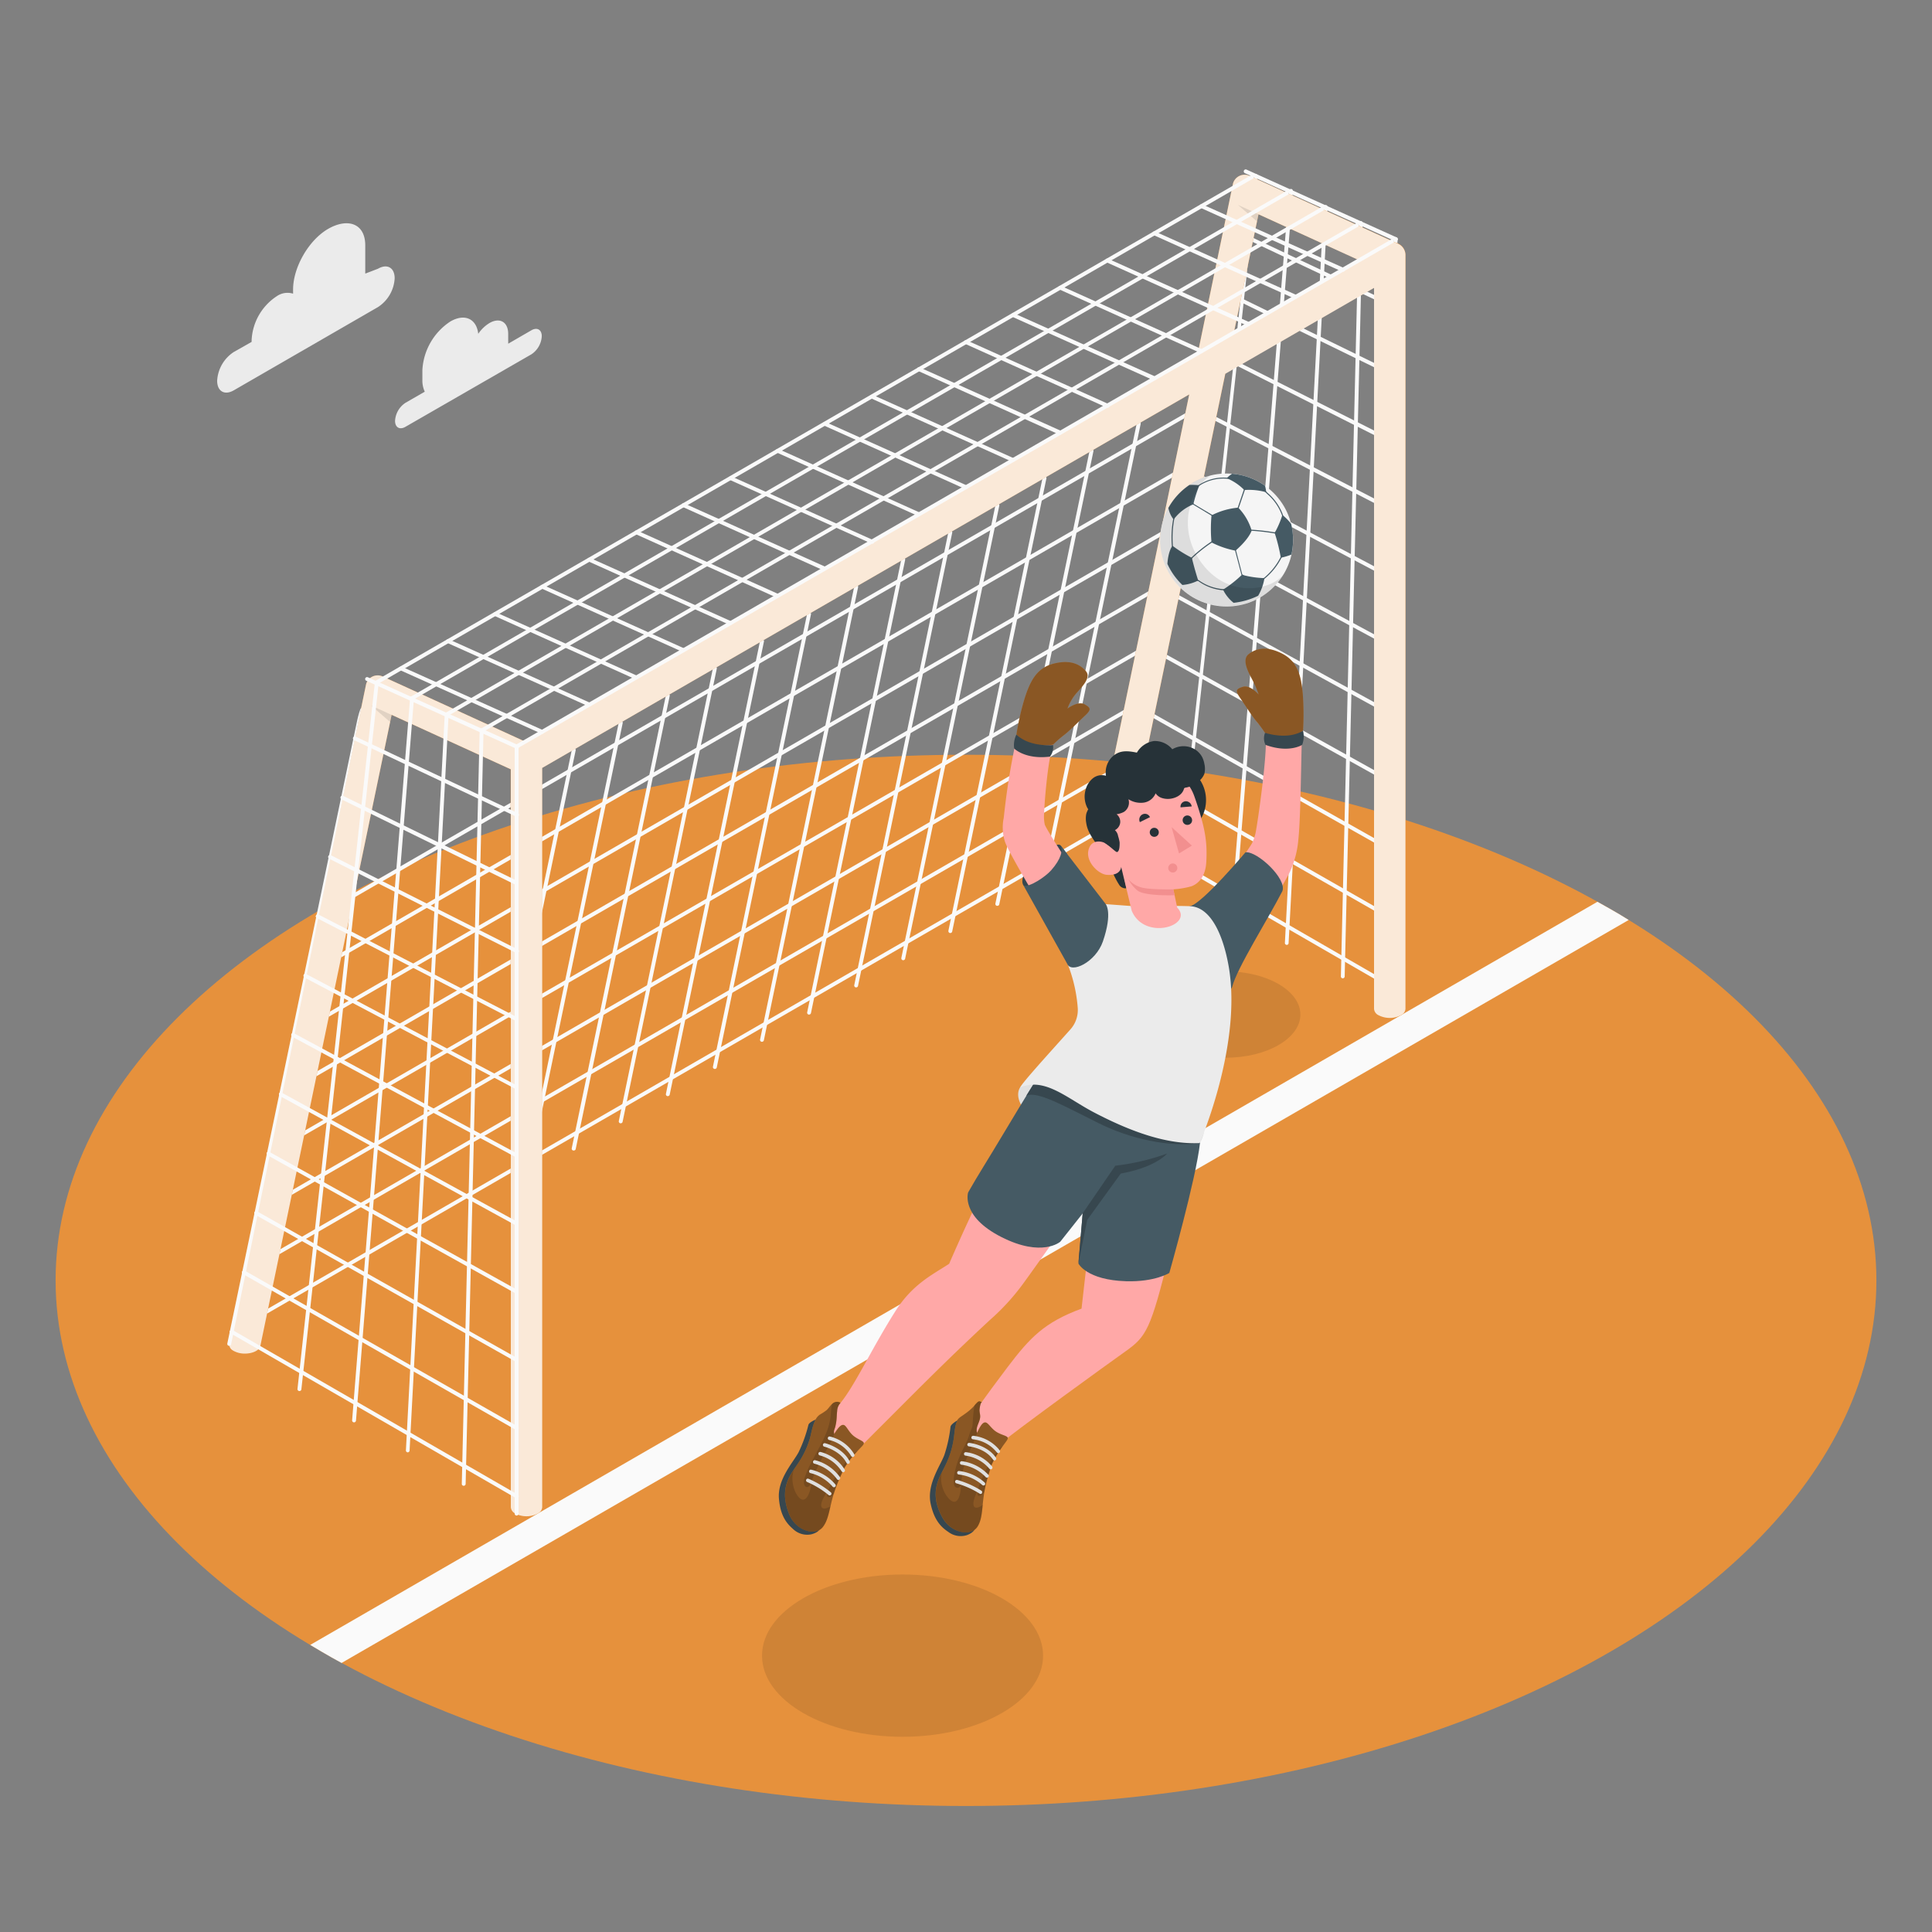 <svg xmlns="http://www.w3.org/2000/svg" viewBox="0 0 500 500"><rect x="0" y="0" width="500" height="500" fill="#808080" stroke="none"/><g id="freepik--Floor--inject-102"><g id="freepik--Field--inject-102"><ellipse id="freepik--floor--inject-102" cx="250" cy="331.36" rx="235.61" ry="136.03" style="fill:#E6913C"></ellipse><path d="M83.4,427.55c1.66,1,3.35,1.9,5,2.82L421.5,238.09c-1.61-1-3.23-2-4.9-2.92-1.05-.6-2.12-1.2-3.19-1.79L80.29,425.7C81.32,426.32,82.35,426.94,83.4,427.55Z" style="fill:#fafafa"></path></g></g><g id="freepik--Shadows--inject-102"><ellipse id="freepik--Shadow--inject-102" cx="317.18" cy="262.56" rx="19.36" ry="11.18" style="opacity:0.1"></ellipse><ellipse id="freepik--shadow--inject-102" cx="233.58" cy="428.48" rx="36.37" ry="21" style="opacity:0.1"></ellipse></g><g id="freepik--Clouds--inject-102"><g id="freepik--clouds--inject-102"><path d="M137.52,85.48l-6,3.47a7.31,7.31,0,0,0,0-.8V86.41c0-3.09-2.18-4.35-4.86-2.8a9.52,9.52,0,0,0-2.89,2.78c-.44-3.89-3.49-5.34-7.2-3.2a16.06,16.06,0,0,0-7.26,12.58v2.6a6.85,6.85,0,0,0,.62,3l-5,2.88a6,6,0,0,0-2.69,4.66c0,1.72,1.21,2.41,2.69,1.55L137.52,91.7A6,6,0,0,0,140.21,87C140.21,85.32,139,84.62,137.52,85.48Z" style="fill:#ebebeb"></path><path d="M97.84,69.54l-3.31,1.27V63.52c0-5.78-4.61-7.17-9.62-4.28h0c-5,2.89-9.06,9.92-9.06,15.7V76a4.89,4.89,0,0,0-4.21.65h0A14.42,14.42,0,0,0,65.12,88v.48L60.5,91.1a9.5,9.5,0,0,0-4.3,7.44c0,2.74,1.93,3.85,4.3,2.48L97.84,79.46a9.48,9.48,0,0,0,4.3-7.44C102.14,69.28,100.22,68.17,97.84,69.54Z" style="fill:#ebebeb"></path></g></g><g id="freepik--Net--inject-102"><g id="freepik--Goal--inject-102"><path d="M60,345.16a.51.51,0,0,1-.44-.25.5.5,0,0,1,.19-.68L287.19,212.89a.5.5,0,0,1,.68.19.49.49,0,0,1-.18.68L60.22,345.09A.47.47,0,0,1,60,345.16Z" style="fill:#fafafa"></path><path d="M63.15,329.8a.5.5,0,0,1-.25-.93L290.37,197.54a.51.51,0,0,1,.69.18.5.5,0,0,1-.19.68L63.4,329.73A.47.47,0,0,1,63.15,329.8Z" style="fill:#fafafa"></path><path d="M66.33,314.44a.5.5,0,0,1-.25-.93L293.56,182.18a.5.5,0,1,1,.5.86L66.58,314.38A.54.54,0,0,1,66.33,314.44Z" style="fill:#fafafa"></path><path d="M69.51,299.08a.5.5,0,0,1-.25-.93L296.74,166.82a.5.5,0,1,1,.5.86L69.76,299A.54.54,0,0,1,69.51,299.08Z" style="fill:#fafafa"></path><path d="M72.7,283.72a.49.49,0,0,1-.44-.25.5.5,0,0,1,.19-.68L299.92,151.46a.5.5,0,1,1,.5.86L73,283.66A.57.57,0,0,1,72.7,283.72Z" style="fill:#fafafa"></path><path d="M75.88,268.37a.5.5,0,0,1-.43-.25.51.51,0,0,1,.18-.69L303.1,136.1a.5.5,0,1,1,.5.87L76.13,268.3A.59.59,0,0,1,75.88,268.37Z" style="fill:#fafafa"></path><path d="M79.06,253a.5.5,0,0,1-.43-.25.51.51,0,0,1,.18-.69L306.29,120.74a.49.49,0,0,1,.68.18.51.51,0,0,1-.18.69L79.31,252.94A.45.45,0,0,1,79.06,253Z" style="fill:#fafafa"></path><path d="M82.24,237.65a.5.5,0,0,1-.43-.25.51.51,0,0,1,.18-.69L309.47,105.38a.5.5,0,0,1,.5.87L82.49,237.58A.45.45,0,0,1,82.24,237.65Z" style="fill:#fafafa"></path><path d="M270.32,227.39h-.11a.49.49,0,0,1-.38-.59L294.2,109.53a.5.5,0,0,1,1,.2L270.81,227A.5.5,0,0,1,270.32,227.39Z" style="fill:#fafafa"></path><path d="M258.13,234.43H258a.5.5,0,0,1-.39-.59L282,116.57a.51.51,0,0,1,.59-.39.5.5,0,0,1,.39.59L258.62,234A.5.5,0,0,1,258.13,234.43Z" style="fill:#fafafa"></path><path d="M245.94,241.47h-.1a.52.52,0,0,1-.39-.6L269.83,123.6a.5.5,0,0,1,.59-.39.52.52,0,0,1,.39.6L246.43,241.07A.5.5,0,0,1,245.94,241.47Z" style="fill:#fafafa"></path><path d="M233.76,248.5h-.1a.5.5,0,0,1-.39-.59l24.37-117.26a.51.51,0,0,1,.59-.39.5.5,0,0,1,.39.59L234.25,248.1A.5.5,0,0,1,233.76,248.5Z" style="fill:#fafafa"></path><path d="M221.57,255.54h-.1a.51.51,0,0,1-.39-.59l24.37-117.27a.5.5,0,0,1,.6-.38.49.49,0,0,1,.38.59L222.06,255.14A.51.51,0,0,1,221.57,255.54Z" style="fill:#fafafa"></path><path d="M209.39,262.57h-.11a.49.49,0,0,1-.38-.59l24.37-117.26a.5.5,0,0,1,.59-.39.51.51,0,0,1,.39.59L209.88,262.17A.5.5,0,0,1,209.39,262.57Z" style="fill:#fafafa"></path><path d="M197.2,269.61h-.1a.5.5,0,0,1-.39-.59l24.37-117.26a.5.5,0,1,1,1,.2L197.69,269.21A.5.5,0,0,1,197.2,269.61Z" style="fill:#fafafa"></path><path d="M185,276.64h-.1a.5.5,0,0,1-.39-.59L208.9,158.78a.5.5,0,0,1,.59-.39.51.51,0,0,1,.39.59L185.5,276.24A.49.49,0,0,1,185,276.64Z" style="fill:#fafafa"></path><path d="M172.83,283.68h-.1a.5.5,0,0,1-.39-.59l24.37-117.26a.5.5,0,0,1,1,.2L173.32,283.28A.5.5,0,0,1,172.83,283.68Z" style="fill:#fafafa"></path><path d="M160.64,290.71h-.1a.5.5,0,0,1-.39-.59l24.37-117.26a.52.52,0,0,1,.6-.39.49.49,0,0,1,.38.59L161.13,290.32A.49.49,0,0,1,160.64,290.71Z" style="fill:#fafafa"></path><path d="M148.46,297.75h-.11a.49.49,0,0,1-.38-.59l24.37-117.26a.49.49,0,0,1,.59-.39.51.51,0,0,1,.39.59L149,297.35A.5.5,0,0,1,148.46,297.75Z" style="fill:#fafafa"></path><path d="M136.27,304.79l-.1,0a.49.49,0,0,1-.39-.59l24.37-117.26a.5.5,0,1,1,1,.21L136.76,304.39A.51.51,0,0,1,136.27,304.79Z" style="fill:#fafafa"></path><path d="M136.27,253.19h-.1a.5.5,0,0,1-.39-.59L148,194a.5.5,0,0,1,.59-.39.51.51,0,0,1,.39.59l-12.19,58.63A.5.5,0,0,1,136.27,253.19Z" style="fill:#fafafa"></path><path d="M305,228.63h0a.5.5,0,0,1-.44-.55l20-182.63A.51.51,0,0,1,325,45a.5.5,0,0,1,.44.55l-20,182.63A.5.5,0,0,1,305,228.63Z" style="fill:#fafafa"></path><path d="M319.06,236.77h0a.5.5,0,0,1-.46-.54l15-186.87a.5.5,0,0,1,.54-.46.5.5,0,0,1,.46.54l-15,186.87A.49.49,0,0,1,319.06,236.77Z" style="fill:#fafafa"></path><path d="M333,244.54h0a.5.5,0,0,1-.47-.53L342.58,53.53a.5.5,0,0,1,.52-.48.51.51,0,0,1,.48.53L333.49,244.07A.49.49,0,0,1,333,244.54Z" style="fill:#fafafa"></path><path d="M347.5,253.19h0a.49.49,0,0,1-.48-.51l4.63-195a.5.5,0,0,1,.51-.49.52.52,0,0,1,.49.51L348,252.7A.5.5,0,0,1,347.5,253.19Z" style="fill:#fafafa"></path><path d="M361.17,260.89a.5.5,0,0,1-.5-.5V61.87a.5.5,0,0,1,.5-.5.5.5,0,0,1,.5.5V260.39A.5.5,0,0,1,361.17,260.89Z" style="fill:#fafafa"></path><path d="M361.17,256.4a.47.47,0,0,1-.25-.07l-73.73-42.57a.49.49,0,0,1-.18-.68.51.51,0,0,1,.68-.19l73.73,42.57a.5.5,0,0,1-.25.94Z" style="fill:#fafafa"></path><path d="M361.17,238.76a.42.42,0,0,1-.24-.07L290.38,198.4a.49.49,0,0,1-.19-.68.51.51,0,0,1,.68-.19l70.55,40.29a.51.51,0,0,1,.19.69A.5.5,0,0,1,361.17,238.76Z" style="fill:#fafafa"></path><path d="M361.17,221.12a.44.44,0,0,1-.24-.07l-67.37-38a.5.5,0,1,1,.49-.87l67.37,38a.5.5,0,0,1,.19.68A.49.49,0,0,1,361.17,221.12Z" style="fill:#fafafa"></path><path d="M361.17,203.48a.53.53,0,0,1-.24-.06l-64.18-35.73a.5.5,0,1,1,.48-.88l64.19,35.73a.5.5,0,0,1,.19.68A.49.49,0,0,1,361.17,203.48Z" style="fill:#fafafa"></path><path d="M361.17,185.84a.53.53,0,0,1-.24-.06l-61-33.45a.5.5,0,1,1,.48-.88l61,33.45a.5.5,0,0,1-.24.94Z" style="fill:#fafafa"></path><path d="M361.17,168.2a.46.46,0,0,1-.23-.06L303.12,137a.49.49,0,0,1-.21-.67.5.5,0,0,1,.68-.21l57.82,31.17a.5.5,0,0,1,.2.68A.49.49,0,0,1,361.17,168.2Z" style="fill:#fafafa"></path><path d="M361.17,150.56a.46.46,0,0,1-.23-.06L306.3,121.62a.52.52,0,0,1-.21-.68.51.51,0,0,1,.68-.21l54.64,28.89a.5.5,0,0,1-.24.94Z" style="fill:#fafafa"></path><path d="M361.17,132.92a.68.68,0,0,1-.23,0l-51.45-26.61a.5.5,0,0,1-.22-.67.51.51,0,0,1,.68-.22L361.4,132a.49.49,0,0,1,.22.67A.51.51,0,0,1,361.17,132.92Z" style="fill:#fafafa"></path><path d="M361.17,115.28a.44.44,0,0,1-.22,0L312.68,90.9a.49.49,0,0,1-.22-.67.5.5,0,0,1,.67-.22l48.27,24.33a.5.5,0,0,1,.22.67A.5.5,0,0,1,361.17,115.28Z" style="fill:#fafafa"></path><path d="M361.17,97.64a.44.44,0,0,1-.22,0l-45.09-22a.51.51,0,0,1-.23-.67.51.51,0,0,1,.67-.23l45.09,22a.49.49,0,0,1,.23.66A.48.48,0,0,1,361.17,97.64Z" style="fill:#fafafa"></path><path d="M361.17,80A.54.54,0,0,1,361,80L319.05,60.19a.51.51,0,0,1-.24-.67.5.5,0,0,1,.67-.23l41.91,19.76a.5.5,0,0,1-.22,1Z" style="fill:#fafafa"></path><path d="M361.17,62.37a.49.49,0,0,1-.2,0L322.24,44.84a.51.51,0,1,1,.42-.92l38.72,17.49a.5.5,0,0,1-.21,1Z" style="fill:#fafafa"></path><path d="M363.75,66a3.27,3.27,0,0,0-4.91-2.83l-.62.36h0L133,193.57a2,2,0,0,0-.84,1.86V390.06h0a2,2,0,0,0,1.19,1.66,6.31,6.31,0,0,0,5.74,0,2,2,0,0,0,1.19-1.66V198.74L355.62,74.45V261.09a2,2,0,0,0,1.19,1.66,6.33,6.33,0,0,0,5.75,0,2,2,0,0,0,1.19-1.66V66Z" style="fill:#E6913C"></path><path d="M139.49,193.56,99.08,175.09h0A3.11,3.11,0,0,0,94.76,177L59.32,347.79a1.64,1.64,0,0,0,0,.23,1.83,1.83,0,0,0,.93,1.46,2.57,2.57,0,0,0,.37.21,6,6,0,0,0,2.76.62c2.08,0,3.8-.89,4-2,0,0,0,0,0,0L101.35,185l34.08,15.58Z" style="fill:#E6913C"></path><path d="M361.79,63.06,323.43,45.53h0a3.11,3.11,0,0,0-4.32,1.93L283.67,218.22a1.64,1.64,0,0,0,0,.23,1.83,1.83,0,0,0,.93,1.46,2.57,2.57,0,0,0,.37.21,6,6,0,0,0,2.76.62c2.08,0,3.8-.89,4-2,0,0,0,0,0,0L325.7,55.46,359.78,71Z" style="fill:#E6913C"></path><path d="M361.62,63,323.43,45.53h0a3.11,3.11,0,0,0-4.32,1.93l-9.13,44L135.9,191.92,99.08,175.09h0A3.11,3.11,0,0,0,94.76,177L59.32,347.79a1.64,1.64,0,0,0,0,.23,1.83,1.83,0,0,0,.93,1.46,2.57,2.57,0,0,0,.37.21,6,6,0,0,0,2.76.62c2.08,0,3.8-.89,4-2,0,0,0,0,0,0L101.35,185l30.85,14.1V390.06h0a2,2,0,0,0,1.19,1.66,6.31,6.31,0,0,0,5.74,0,2,2,0,0,0,1.19-1.66V198.74l167.45-96.66-24.1,116.14a1.64,1.64,0,0,0,0,.23,1.83,1.83,0,0,0,.93,1.46,2.57,2.57,0,0,0,.37.21,6,6,0,0,0,2.76.62c2.08,0,3.8-.89,4-2,0,0,0,0,0,0l25.37-122,38.5-22.23V261.09a2,2,0,0,0,1.19,1.66,6.33,6.33,0,0,0,5.75,0,2,2,0,0,0,1.19-1.66V66h0A3.24,3.24,0,0,0,361.62,63ZM325.7,55.46l26,11.88L319.34,86Z" style="fill:#fff;opacity:0.8"></path><polygon points="101.35 185.02 96.02 182.58 100.97 186.86 101.35 185.02" style="opacity:0.1"></polygon><polygon points="325.7 55.46 320.36 53.02 325.32 57.3 325.7 55.46" style="opacity:0.1"></polygon><path d="M97.48,177.34h-.06a.5.5,0,0,1-.44-.55l.06-.52.21-.13L323.76,45.36a.52.52,0,0,1,.69.19.51.51,0,0,1-.19.68L98,176.88v0A.5.5,0,0,1,97.48,177.34Z" style="fill:#fafafa"></path><path d="M106.55,181.23a.5.5,0,0,1-.25-.93L332.81,49.52a.49.49,0,0,1,.68.18.51.51,0,0,1-.18.69L106.8,181.16A.45.45,0,0,1,106.55,181.23Z" style="fill:#fafafa"></path><path d="M115.6,185.39a.5.5,0,0,1-.43-.25.51.51,0,0,1,.18-.69L341.86,53.68a.5.5,0,1,1,.5.86L115.85,185.32A.55.55,0,0,1,115.6,185.39Z" style="fill:#fafafa"></path><path d="M124.65,189.54a.5.5,0,0,1-.25-.93L350.91,57.84a.5.5,0,0,1,.5.86L124.9,189.48A.54.54,0,0,1,124.65,189.54Z" style="fill:#fafafa"></path><path d="M133.7,193.7a.5.5,0,0,1-.25-.93L360,62a.49.49,0,0,1,.68.19.5.5,0,0,1-.18.68L134,193.63A.47.47,0,0,1,133.7,193.7Z" style="fill:#fafafa"></path><path d="M347.49,70.26a.51.51,0,0,1-.2,0L310.73,53.8a.5.5,0,0,1,.41-.91L347.7,69.31a.5.5,0,0,1-.21,1Z" style="fill:#fafafa"></path><path d="M335.31,77.3a.52.52,0,0,1-.21,0L298.54,60.84a.5.5,0,1,1,.42-.91l36.55,16.41a.5.5,0,0,1,.25.66A.49.49,0,0,1,335.31,77.3Z" style="fill:#fafafa"></path><path d="M323.12,84.34a.46.46,0,0,1-.2,0L286.36,67.88a.5.5,0,0,1,.41-.92l36.56,16.42a.5.5,0,0,1,.25.66A.51.51,0,0,1,323.12,84.34Z" style="fill:#fafafa"></path><path d="M310.94,91.37a.52.52,0,0,1-.21,0L274.17,74.91a.5.5,0,0,1,.41-.91l36.56,16.42a.5.5,0,0,1,.25.66A.49.49,0,0,1,310.94,91.37Z" style="fill:#fafafa"></path><path d="M298.75,98.41a.54.54,0,0,1-.21,0L262,82a.49.49,0,0,1-.25-.66.49.49,0,0,1,.66-.26L299,97.45a.5.5,0,0,1,.26.66A.51.51,0,0,1,298.75,98.41Z" style="fill:#fafafa"></path><path d="M286.56,105.44a.45.45,0,0,1-.2,0L249.8,89a.5.5,0,1,1,.41-.91l36.56,16.42a.5.5,0,0,1-.21,1Z" style="fill:#fafafa"></path><path d="M274.38,112.48a.52.52,0,0,1-.21,0L237.61,96a.5.5,0,0,1-.25-.66.5.5,0,0,1,.66-.25l36.56,16.41a.5.5,0,0,1,.25.66A.49.49,0,0,1,274.38,112.48Z" style="fill:#fafafa"></path><path d="M262.19,119.52a.46.46,0,0,1-.2,0l-36.56-16.42a.49.49,0,0,1-.25-.66.5.5,0,0,1,.66-.25l36.56,16.42a.5.5,0,0,1,.25.66A.51.51,0,0,1,262.19,119.52Z" style="fill:#fafafa"></path><path d="M250,126.55a.51.51,0,0,1-.2,0l-36.56-16.42a.5.5,0,0,1,.41-.91l36.56,16.41a.51.51,0,0,1,.25.67A.51.51,0,0,1,250,126.55Z" style="fill:#fafafa"></path><path d="M237.82,133.59a.54.54,0,0,1-.21-.05l-36.55-16.41a.5.5,0,0,1-.26-.66.51.51,0,0,1,.67-.26L238,132.63a.49.49,0,0,1,.25.66A.49.49,0,0,1,237.82,133.59Z" style="fill:#fafafa"></path><path d="M225.63,140.62a.45.45,0,0,1-.2,0l-36.56-16.42a.5.5,0,0,1,.41-.91l36.56,16.42a.5.5,0,0,1-.21,1Z" style="fill:#fafafa"></path><path d="M213.45,147.66a.54.54,0,0,1-.21,0L176.68,131.2a.51.51,0,0,1-.25-.66.49.49,0,0,1,.66-.25l36.56,16.41a.5.5,0,0,1,.25.66A.49.49,0,0,1,213.45,147.66Z" style="fill:#fafafa"></path><path d="M201.26,154.69a.45.45,0,0,1-.2,0L164.5,138.23a.49.49,0,0,1-.25-.66.5.5,0,0,1,.66-.25l36.55,16.42a.5.5,0,0,1,.26.66A.52.52,0,0,1,201.26,154.69Z" style="fill:#fafafa"></path><path d="M189.07,161.73a.48.48,0,0,1-.2,0l-36.56-16.42a.5.5,0,0,1-.25-.66.49.49,0,0,1,.66-.25l36.56,16.41a.51.51,0,0,1,.25.66A.5.5,0,0,1,189.07,161.73Z" style="fill:#fafafa"></path><path d="M176.89,168.77a.54.54,0,0,1-.21-.05L140.13,152.3a.49.49,0,0,1-.26-.66.51.51,0,0,1,.66-.25l36.56,16.42a.49.49,0,0,1,.25.66A.49.49,0,0,1,176.89,168.77Z" style="fill:#fafafa"></path><path d="M164.7,175.8a.45.45,0,0,1-.2,0l-36.56-16.42a.49.49,0,0,1-.25-.66.5.5,0,0,1,.66-.25l36.56,16.42a.5.5,0,0,1,.25.66A.52.52,0,0,1,164.7,175.8Z" style="fill:#fafafa"></path><path d="M152.51,182.84a.53.53,0,0,1-.2-.05l-36.56-16.41a.51.51,0,0,1-.25-.66.5.5,0,0,1,.66-.26l36.56,16.42a.5.5,0,0,1,.25.66A.49.49,0,0,1,152.51,182.84Z" style="fill:#fafafa"></path><path d="M140.33,189.87a.52.52,0,0,1-.21,0l-36.55-16.42a.49.49,0,0,1-.25-.66.5.5,0,0,1,.66-.25l36.55,16.42a.5.5,0,0,1,.26.66A.52.52,0,0,1,140.33,189.87Z" style="fill:#fafafa"></path><path d="M77.49,360h-.06a.5.5,0,0,1-.44-.55L97,176.79a.49.49,0,0,1,.55-.44.5.5,0,0,1,.44.55L78,359.52A.49.49,0,0,1,77.49,360Z" style="fill:#fafafa"></path><path d="M91.59,368.11h0a.51.51,0,0,1-.46-.54l15-186.88a.5.5,0,0,1,.54-.46.5.5,0,0,1,.46.54l-15,186.88A.51.51,0,0,1,91.59,368.11Z" style="fill:#fafafa"></path><path d="M105.52,375.87h0a.5.5,0,0,1-.47-.52L115.1,184.86a.5.5,0,0,1,1,0L106,375.4A.5.5,0,0,1,105.52,375.87Z" style="fill:#fafafa"></path><path d="M120,384.52h0a.49.49,0,0,1-.49-.51l4.63-195a.5.5,0,0,1,.51-.49.5.5,0,0,1,.49.51l-4.63,195A.5.5,0,0,1,120,384.52Z" style="fill:#fafafa"></path><path d="M133.7,392.22a.5.5,0,0,1-.5-.5V193.2a.5.5,0,0,1,1,0V391.72A.5.5,0,0,1,133.7,392.22Z" style="fill:#fafafa"></path><path d="M133.7,370.09a.45.45,0,0,1-.25-.07L62.9,329.74a.52.52,0,0,1-.19-.69.51.51,0,0,1,.69-.18L134,369.16a.5.5,0,0,1-.25.93Z" style="fill:#fafafa"></path><path d="M133.7,352.45a.54.54,0,0,1-.25-.06l-67.36-38a.5.5,0,0,1,.49-.87l67.36,38a.5.5,0,0,1-.24.93Z" style="fill:#fafafa"></path><path d="M133.7,334.81a.5.5,0,0,1-.24-.06L69.27,299a.5.5,0,0,1,.49-.87l64.18,35.73a.5.5,0,0,1,.2.68A.52.52,0,0,1,133.7,334.81Z" style="fill:#fafafa"></path><path d="M133.7,317.17a.5.5,0,0,1-.24-.06l-61-33.45a.49.49,0,0,1-.2-.68.49.49,0,0,1,.68-.19l61,33.44a.51.51,0,0,1,.2.68A.5.5,0,0,1,133.7,317.17Z" style="fill:#fafafa"></path><path d="M133.7,299.53a.43.43,0,0,1-.24-.06L75.64,268.31a.51.51,0,0,1-.2-.68.5.5,0,0,1,.68-.2l57.82,31.16a.51.51,0,0,1,.2.68A.49.49,0,0,1,133.7,299.53Z" style="fill:#fafafa"></path><path d="M133.7,281.9a.53.53,0,0,1-.24-.06L78.83,253a.5.5,0,0,1-.21-.68.51.51,0,0,1,.67-.21L133.93,281a.5.5,0,0,1-.23.95Z" style="fill:#fafafa"></path><path d="M133.7,264.26a.46.46,0,0,1-.23-.06L82,237.59a.5.5,0,0,1-.21-.67.5.5,0,0,1,.67-.22l51.46,26.61a.51.51,0,0,1,.21.68A.5.5,0,0,1,133.7,264.26Z" style="fill:#fafafa"></path><path d="M133.7,246.62a.49.49,0,0,1-.23-.06L85.2,222.24a.5.5,0,0,1,.45-.9l48.27,24.33a.5.5,0,0,1-.22,1Z" style="fill:#fafafa"></path><path d="M133.7,229a.54.54,0,0,1-.22,0L88.39,206.88a.5.5,0,0,1,.44-.9L133.92,228a.5.5,0,0,1-.22.95Z" style="fill:#fafafa"></path><path d="M133.7,387.73a.45.45,0,0,1-.25-.07L59.72,345.09a.49.49,0,0,1-.19-.68.51.51,0,0,1,.69-.18L134,386.8a.5.5,0,0,1-.25.93Z" style="fill:#fafafa"></path><path d="M59.32,348.29h-.1a.5.5,0,0,1-.39-.59L92.35,186.86c.8-3.6,1.2-3.86,1.14-3.59L59.81,347.89A.51.51,0,0,1,59.32,348.29Z" style="fill:#fafafa"></path><path d="M133.7,211.34a.5.5,0,0,1-.21-.05L91.58,191.52a.5.5,0,0,1,.42-.9l41.91,19.77a.5.5,0,0,1-.21,1Z" style="fill:#fafafa"></path><path d="M133.7,193.7a.52.52,0,0,1-.21,0L94.77,176.17a.5.5,0,0,1,.41-.91l38.72,17.48a.5.5,0,0,1-.2,1Z" style="fill:#fafafa"></path></g></g><g id="freepik--Ball--inject-102"><g id="freepik--soccer-ball--inject-102"><circle cx="317.45" cy="139.76" r="17.21" transform="translate(-5.85 265.4) rotate(-45)" style="fill:#f5f5f5"></circle><path d="M320.46,131.38a18.43,18.43,0,0,0-6.92,2,37.24,37.24,0,0,0,0,7,23.11,23.11,0,0,0,6.2,2.13s3.29-2.73,4.19-5.2A14.25,14.25,0,0,0,320.46,131.38Z" style="fill:#455a64"></path><path d="M308.93,130.4l-.49-1-.09.13a.76.76,0,0,0-.08.11l.46.91,4.73,2.85.51.38a.53.53,0,0,1,.06-.1l.11-.11-.54-.39Z" style="fill:#455a64"></path><path d="M318.76,123.75c-.4,0-.83-.09-1.3-.13a11.67,11.67,0,0,0-7.13,1.84l-1,.56a.87.87,0,0,1,.1.25l1-.59a11.34,11.34,0,0,1,7-1.79c.6,0,1.14.1,1.61.17A.86.86,0,0,1,318.76,123.75Z" style="fill:#455a64"></path><path d="M322.12,126l-.22.75-1.56,4.57-.37,1a1.29,1.29,0,0,1,.26.08l.36-.95,1.56-4.57.23-.77A1.25,1.25,0,0,1,322.12,126Z" style="fill:#455a64"></path><path d="M330.42,137.37a4.11,4.11,0,0,1-.55.4,52.84,52.84,0,0,0-5.93-.68h-.1a2.19,2.19,0,0,0-.36,0,1.22,1.22,0,0,1,0,.27,2.15,2.15,0,0,1,.45,0,56.49,56.49,0,0,1,5.94.69h.05l.05,0s.22-.14.52-.39A1.34,1.34,0,0,1,330.42,137.37Z" style="fill:#455a64"></path><path d="M327.93,127.81a13.36,13.36,0,0,1,3.83,5.5,3.72,3.72,0,0,1,.13.63,1.14,1.14,0,0,1,.26-.09,5,5,0,0,0-.14-.62,13.61,13.61,0,0,0-3.89-5.61l-.33-.32a7.79,7.79,0,0,0-.65-.57.34.34,0,0,1-.06.12l-.1.09a7.44,7.44,0,0,1,.62.55Z" style="fill:#455a64"></path><path d="M319.87,142.43c0-.11.14-.47.32-.94a.84.84,0,0,1-.33.1c-.15.44-.24.75-.25.8v0l1.69,6.41,0,0s.59.43,1.22.84l.06,0,.29-.07c-.51-.33-1-.68-1.38-.93Z" style="fill:#455a64"></path><path d="M331.79,143.29a9.28,9.28,0,0,1-.43,1,16.81,16.81,0,0,1-4.18,5.22c-.25.13-.67.34-1.12.54a.8.8,0,0,1,.21.2c.51-.23,1-.46,1.05-.52a16.85,16.85,0,0,0,4.29-5.32c.14-.32.28-.62.4-.92Z" style="fill:#455a64"></path><path d="M314.28,139.71c-.24.13-.51.28-.81.47a38.61,38.61,0,0,0-5.11,4.08l0,0c-.06.11-.28.49-.52,1l.18.24c.2-.44.41-.82.56-1.08a38.54,38.54,0,0,1,5.05-4c.33-.2.62-.36.88-.5A1.8,1.8,0,0,1,314.28,139.71Z" style="fill:#455a64"></path><path d="M318.07,152.55l-1.54-.09a12.33,12.33,0,0,1-6.34-2.33l0,0h0s-.36-.09-.83-.25a2.45,2.45,0,0,1,0,.27c.37.13.67.21.76.23a12.56,12.56,0,0,0,6.46,2.38c.53,0,1,.06,1.44.08A.76.76,0,0,1,318.07,152.55Z" style="fill:#455a64"></path><path d="M303.46,142.17a.5.5,0,0,1,.27,0,7.15,7.15,0,0,1-.19-.92,26.53,26.53,0,0,1,.33-6.78,11.26,11.26,0,0,1,.3-1.21l-.19,0h-.09c-.11.37-.2.75-.28,1.15a26.31,26.31,0,0,0-.33,6.87A7.17,7.17,0,0,0,303.46,142.17Z" style="fill:#455a64"></path><path d="M317.45,123.75a13.62,13.62,0,0,1,4.57,3.07,16.43,16.43,0,0,1,5.67.57,10.18,10.18,0,0,0-.3-1.67,17.16,17.16,0,0,0-8.54-3.11A13.82,13.82,0,0,0,317.45,123.75Z" style="fill:#455a64"></path><path d="M334.14,135.56a13.45,13.45,0,0,0-2.26-2.29,23.6,23.6,0,0,1-2,4.64,45.32,45.32,0,0,1,1.59,6.43,15.68,15.68,0,0,0,2.75-.82,17.26,17.26,0,0,0,.42-3.76A17.08,17.08,0,0,0,334.14,135.56Z" style="fill:#455a64"></path><path d="M306,151.39a11,11,0,0,0,4.1-1.16s-.87-2.61-1.65-5.87a33.42,33.42,0,0,1-5-3.11s-1.08,1.12-1.33,4.68A17.6,17.6,0,0,0,306,151.39Z" style="fill:#455a64"></path><path d="M302.37,131.45a6.89,6.89,0,0,0,1.37,3,11.92,11.92,0,0,1,5.09-3.93,34.65,34.65,0,0,1,1.57-4.93,16.08,16.08,0,0,0-2.56-.09A17.31,17.31,0,0,0,302.37,131.45Z" style="fill:#455a64"></path><path d="M327.24,149.62a25.27,25.27,0,0,1-5.83-.87,30.6,30.6,0,0,1-4.89,3.85,9.79,9.79,0,0,0,2.74,3.41,19.15,19.15,0,0,0,6.35-1.83A13,13,0,0,0,327.24,149.62Z" style="fill:#455a64"></path><path d="M332.26,148.52c-2.88,4.08-14,6.66-21.06-2.53s-3-19.74,2.16-23a17.21,17.21,0,1,0,18.9,25.48Z" style="opacity:0.1"></path></g></g><g id="freepik--Character--inject-102"><g id="freepik--character--inject-102"><path d="M264,281.41c-1.17,1.91-.55,5.19,4.41,9.07s33.6,20,42.11,5.34S277,274.13,277,274.13,271.23,274.84,264,281.41Z" style="fill:#e0e0e0"></path><path d="M309.51,296.23c-.55,3.31-2.43,10-7,28.73-4.68,19-5.84,20.92-11.08,24.66-5,3.55-27.88,20.1-33.38,24.62-5.09,2-7.79.12-7.89-5.9,0,0,4.78-6.86,10.65-14.6,5.76-7.58,9.45-11.5,19.09-15.07l5.29-46.5Z" style="fill:#ffa8a7"></path><path d="M264.55,332.53a57.47,57.47,0,0,1-8.33,9.05c-12,11.14-20,19.36-28.78,28.11-2.36,2.36-4.72,4.74-7.05,7.13-.62.63-1.58,2.08-2.41,2.33-1.44.44-3.17-1.26-3.75-2.37a9.6,9.6,0,0,1-.78-4.9,31,31,0,0,1,.42-3.86c.25-1.47,2-2.89,2.9-4,0,0,.71-.86,1.53-1.95C222,357,226,348.35,231.81,339.2c4.41-6.89,9.52-9.32,13.83-12.13,0,0,13.66-32,24-46.28l25.43,8.86S266.89,329.42,264.55,332.53Z" style="fill:#ffa8a7"></path><path d="M248,367.48c-.64.34-1.84,1.1-2,1.73a36.16,36.16,0,0,1-1.62,7.39c-1.09,2.85-4.6,7.65-3.52,12.6.94,4.35,2.79,6.07,4.55,7.25a5.3,5.3,0,0,0,4.83.84s2.39-.8,2.13-2.32S248,367.48,248,367.48Z" style="fill:#37474f"></path><path d="M247.71,367.65c.28-.69,1.32-1.21,1.88-1.65a15.74,15.74,0,0,0,2.27-1.88c.24-.28.51-.63.77-.89s.54-.62.91-.57l.53.19a3.52,3.52,0,0,0-.26.38,7.23,7.23,0,0,0-.31,1.72c0,.58.2,1.15.17,1.73-.08,1.47-1.26,2.6-.81,4.14.68-1.42,1.45-3.06,2.4-2.63.63.28,1.41,1.64,2.63,2.39s2.36.92,2.78,1.32-.14.93-1.1,2.28a26.29,26.29,0,0,0-2.9,4.84c-.48,1.42-.94,2.9-1.33,4.35-1.46,5.56-.72,9.06-2.35,11.69s-6.73,1.78-9-2.16c-3.79-6.72-.77-10.55.69-13.71a22.59,22.59,0,0,0,2.07-6.39C247.1,370.71,247,369.5,247.71,367.65Z" style="fill:#E6913C"></path><path d="M247.71,367.65c.28-.69,1.32-1.21,1.88-1.65a15.74,15.74,0,0,0,2.27-1.88c.24-.28.51-.63.77-.89s.54-.62.91-.57l.53.19a3.52,3.52,0,0,0-.26.38,7.23,7.23,0,0,0-.31,1.72c0,.58.2,1.15.17,1.73-.08,1.47-1.26,2.6-.81,4.14.68-1.42,1.45-3.06,2.4-2.63.63.28,1.41,1.64,2.63,2.39s2.36.92,2.78,1.32-.14.93-1.1,2.28a26.29,26.29,0,0,0-2.9,4.84c-.48,1.42-.94,2.9-1.33,4.35-1.46,5.56-.72,9.06-2.35,11.69s-6.73,1.78-9-2.16c-3.79-6.72-.77-10.55.69-13.71a22.59,22.59,0,0,0,2.07-6.39C247.1,370.71,247,369.5,247.71,367.65Z" style="opacity:0.4"></path><path d="M252.81,370.55c-.24-1.4.79-2.49.86-3.87,0-.58-.15-1.15-.17-1.73a7.23,7.23,0,0,1,.31-1.72,3.52,3.52,0,0,1,.26-.38l-.53-.19c-.37-.05-.65.31-.91.57-.1.1-.2.22-.3.34a.71.71,0,0,0-.08.15,3.9,3.9,0,0,0-.19.9c-.12.82-.2,1.65-.26,2.48,0,.41-.06.81-.07,1.22a5.63,5.63,0,0,1-.1.92c-.13.59-.49,1.08-.65,1.66a13.4,13.4,0,0,1-.65,1.84c-1.16,2.6-2.42,4.48-3.2,8.09s0,4.32.87,4.18.6-1.25,1.22-4.44c.64-3.35,2.63-6.46,3.64-9.75A2.56,2.56,0,0,1,252.81,370.55Z" style="opacity:0.15"></path><path d="M245.05,387.22c1.3,1.74,2.44,2,3.14.23a9.1,9.1,0,0,0,.44-3.89l4.43,2.13s-1.62,3-1,4.13c.37.7,1.46.31,2.3-.41-.24,2.32-.39,4.13-1.33,5.65-1.7,2.73-6.73,1.78-9-2.16-3.17-5.63-1.57-9.23-.11-12.11C243.09,382.56,243.75,385.47,245.05,387.22Z" style="opacity:0.15"></path><path d="M259.47,374.33a28.34,28.34,0,0,0-2.8,4.69c-.48,1.42-.94,2.9-1.33,4.35-.25.95-.43,1.84-.57,2.67a2.74,2.74,0,0,1-.92,1c-.8.26-1,.1-.79-1.35.28-1.64,3.74-9.77,6.41-11.36Z" style="opacity:0.15"></path><path d="M254.06,386.55a.47.47,0,0,1-.54,0,22.91,22.91,0,0,0-6-2.66.46.46,0,0,1-.33-.55.47.47,0,0,1,.56-.33,23.42,23.42,0,0,1,6.23,2.78.45.45,0,0,1,.13.63Z" style="fill:#e0e0e0"></path><path d="M254.82,384.33a.45.45,0,0,1-.6,0,11,11,0,0,0-6.14-2.73.46.46,0,0,1,.06-.91,11.81,11.81,0,0,1,6.7,3,.46.46,0,0,1,0,.64Z" style="fill:#e0e0e0"></path><path d="M255.72,382.31a.44.44,0,0,1-.63-.05,10.56,10.56,0,0,0-6.25-3.19.47.47,0,0,1-.41-.5.46.46,0,0,1,.5-.41,11.38,11.38,0,0,1,6.84,3.5.45.45,0,0,1,0,.64Z" style="fill:#e0e0e0"></path><path d="M256.67,380.18h0a.46.46,0,0,1-.64-.09,9.78,9.78,0,0,0-6.14-3.37.45.45,0,0,1-.41-.49.46.46,0,0,1,.5-.41,10.46,10.46,0,0,1,6.78,3.72A.47.47,0,0,1,256.67,380.18Z" style="fill:#e0e0e0"></path><path d="M257.62,377.88l0,0a.45.45,0,0,1-.63-.12c-2-3-6.2-3.43-6.24-3.44a.47.47,0,0,1-.41-.5.46.46,0,0,1,.51-.4c.18,0,4.62.52,6.89,3.82A.46.46,0,0,1,257.62,377.88Z" style="fill:#e0e0e0"></path><path d="M258.61,376l0,0a.45.45,0,0,1-.63-.12,9.11,9.11,0,0,0-6.15-3.38.46.46,0,0,1-.44-.47.47.47,0,0,1,.47-.45,10.07,10.07,0,0,1,6.87,3.78A.46.46,0,0,1,258.61,376Z" style="fill:#e0e0e0"></path><path d="M211.45,367.25c-.68.25-2,.85-2.22,1.46a36,36,0,0,1-2.55,7.12c-1.43,2.69-5.53,7-5.09,12.06.39,4.43,2,6.37,3.6,7.77a5.3,5.3,0,0,0,4.68,1.44s2.48-.49,2.41-2S211.45,367.25,211.45,367.25Z" style="fill:#37474f"></path><path d="M211.09,367.35a3.43,3.43,0,0,1,1.13-1.28,14.59,14.59,0,0,0,1.67-1.1c.55-.49.92-1.15,1.47-1.64a1.77,1.77,0,0,1,2-.38.81.81,0,0,1,.12.14l-.27.34a3.5,3.5,0,0,0-.56,1.78c-.09.68-.09,1.36-.15,2.05a12.46,12.46,0,0,1-.36,2.1c-.09.31-.23.63-.3.95s.07.74,0,.86c.86-1.31,1.83-2.84,2.72-2.3.58.36,1.19,1.81,2.3,2.71s2.22,1.21,2.59,1.66-.25.9-1.38,2.12a26.33,26.33,0,0,0-3.49,4.44c-.66,1.34-1.31,2.76-1.87,4.14-2.16,5.33-1.86,8.9-3.81,11.3s-6.91.91-8.62-3.28c-2.91-7.14.57-10.56,2.43-13.51a22.76,22.76,0,0,0,2.86-6.08c.32-1.14.5-2.31.88-3.43A10.74,10.74,0,0,1,211.09,367.35Z" style="fill:#E6913C"></path><path d="M211.09,367.35a3.43,3.43,0,0,1,1.13-1.28,14.59,14.59,0,0,0,1.67-1.1c.55-.49.92-1.15,1.47-1.64a1.77,1.77,0,0,1,2-.38.81.81,0,0,1,.12.14l-.27.34a3.5,3.5,0,0,0-.56,1.78c-.09.68-.09,1.36-.15,2.05a12.46,12.46,0,0,1-.36,2.1c-.09.31-.23.63-.3.95s.07.74,0,.86c.86-1.31,1.83-2.84,2.72-2.3.58.36,1.19,1.81,2.3,2.71s2.22,1.21,2.59,1.66-.25.9-1.38,2.12a26.33,26.33,0,0,0-3.49,4.44c-.66,1.34-1.31,2.76-1.87,4.14-2.16,5.33-1.86,8.9-3.81,11.3s-6.91.91-8.62-3.28c-2.91-7.14.57-10.56,2.43-13.51a22.76,22.76,0,0,0,2.86-6.08c.32-1.14.5-2.31.88-3.43A10.74,10.74,0,0,1,211.09,367.35Z" style="opacity:0.4"></path><path d="M215.86,370.31c.07-.32.21-.64.3-.95a12.46,12.46,0,0,0,.36-2.1c.06-.69.06-1.37.15-2.05a3.5,3.5,0,0,1,.56-1.78l.27-.34a.81.81,0,0,0-.12-.14,1.77,1.77,0,0,0-2,.38l-.05.06a5.14,5.14,0,0,0-.16.76c-.1.84-.15,2-.27,2.82a16,16,0,0,1-.93,3.52c-1.64,4.21-4.13,7.44-5.64,11.7a3.67,3.67,0,0,0-.26,1.81c.14.53.48,1,1,.81s.64-.67.79-1.06a62.62,62.62,0,0,1,3.5-7.52c.5-.91,1.06-1.79,1.5-2.73.26-.56.78-1.75,1-2.33C215.93,371.05,215.82,370.5,215.86,370.31Z" style="opacity:0.15"></path><path d="M206,386.45c1.07,1.9,2.18,2.26,3.09.63a9.14,9.14,0,0,0,.93-3.8l4.13,2.67s-2,2.76-1.56,4c.27.74,1.4.49,2.33-.12-.53,2.28-.91,4.05-2,5.44-2,2.49-6.91.91-8.62-3.28-2.43-6-.39-9.35,1.43-12C204.67,381.59,205,384.55,206,386.45Z" style="opacity:0.15"></path><path d="M222,375.49a28.13,28.13,0,0,0-3.37,4.31c-.66,1.34-1.31,2.76-1.87,4.14-.37.91-.66,1.77-.91,2.58a2.76,2.76,0,0,1-1,.88c-.82.15-1,0-.6-1.45.47-1.58,4.94-9.21,7.79-10.46Z" style="opacity:0.15"></path><path d="M215,386.93a.44.44,0,0,1-.54,0,22.89,22.89,0,0,0-5.57-3.39.45.45,0,1,1,.34-.84,23.4,23.4,0,0,1,5.82,3.54.45.45,0,0,1,0,.64A.28.28,0,0,1,215,386.93Z" style="fill:#e0e0e0"></path><path d="M216.08,384.83a.46.46,0,0,1-.6-.09,11,11,0,0,0-5.73-3.5.45.45,0,1,1,.17-.89,11.76,11.76,0,0,1,6.27,3.81.45.45,0,0,1-.07.64Z" style="fill:#e0e0e0"></path><path d="M217.23,382.94a.45.45,0,0,1-.62-.13,10.62,10.62,0,0,0-5.79-4,.46.46,0,1,1,.2-.89,11.38,11.38,0,0,1,6.34,4.34.45.45,0,0,1-.12.63Z" style="fill:#e0e0e0"></path><path d="M218.44,380.94h0a.46.46,0,0,1-.63-.17,9.7,9.7,0,0,0-5.66-4.11.47.47,0,0,1-.34-.55.46.46,0,0,1,.55-.34,10.47,10.47,0,0,1,6.25,4.55A.45.45,0,0,1,218.44,380.94Z" style="fill:#e0e0e0"></path><path d="M219.68,378.79l0,0a.45.45,0,0,1-.61-.2c-1.63-3.18-5.71-4.19-5.75-4.2a.45.45,0,0,1-.34-.55.46.46,0,0,1,.55-.34c.18.05,4.52,1.12,6.35,4.68A.45.45,0,0,1,219.68,378.79Z" style="fill:#e0e0e0"></path><path d="M220.9,377l0,0a.46.46,0,0,1-.62-.19,9.12,9.12,0,0,0-5.67-4.14.46.46,0,0,1-.37-.53.45.45,0,0,1,.52-.37,10,10,0,0,1,6.33,4.61A.46.46,0,0,1,220.9,377Z" style="fill:#e0e0e0"></path><path d="M269.59,277.2s-4.31,6.81-9.34,15.26c-4.77,8-7.29,11.86-9.7,16.15,0,0-2,6.14,8.58,11.52s15.27,1.22,15.27,1.22l5.8-7.32-1.09,13s2.14,4.24,12.3,4.55c7.52.23,11.21-2.15,11.21-2.15s6.9-24.27,7.94-33.65c0,0-3.67-7.56-14.69-15S269.59,277.2,269.59,277.2Z" style="fill:#455a64"></path><path d="M295.87,280.86c-11-7.39-26.28-3.66-26.28-3.66l-4,6.39c2.8-1.4,10,2.78,18.79,7.11,8,4,18.3,6.3,26.16,5.12C310.56,295.82,306.89,288.26,295.87,280.86Z" style="fill:#37474f"></path><path d="M333.83,225.62c-1.34,2.76-14.71,25.9-18.39,30.47-9-4.75-3.67-21.84-3.67-21.84,6.89-8.49,10.67-13.32,12.24-16a12.4,12.4,0,0,0,1.12-3.77c.29-1.41,2.86-18.75,2.44-24.07a3.82,3.82,0,0,0-1.2-2.46c-1.83-1.76-2.39-3.29-3.63-5.28-1-1.55-2-2.1-1.71-2.48a2.1,2.1,0,0,1,2.81-.38,14.7,14.7,0,0,1,2.65,2.25,19.32,19.32,0,0,0-2-5.89c-2.2-4.24-1.86-6.48,4.1-5.29,3.74.74,7.18,4,8.27,12.78a77.21,77.21,0,0,1,0,9.55c-.18,7.37-.31,19.14-.86,24.21A24.73,24.73,0,0,1,333.83,225.62Z" style="fill:#ffa8a7"></path><path d="M308,234.51c3.2-.69,14.33-13.94,14.33-13.94,3-.37,10.78,6.86,9.55,10.05-3.85,7.47-11.79,20-13,24.79-1.07,2.69-1.66-4.85-3.44-10.22C313,237.68,305.4,235.07,308,234.51Z" style="fill:#455a64"></path><path d="M276.48,249.93a38.74,38.74,0,0,1,2.43,10.81,7.53,7.53,0,0,1-1.9,5.68c-5.53,6.19-12.3,13.6-13,15,6.38-2.67,12,2.72,19,6.41,9.88,5.18,19.09,8.39,27.47,8,0,0,11-25.27,7.53-45.58-1.38-8-4.56-15.55-10.08-15.73-6.1-.21-14.84.14-13.35.09l-10.16-.75S273.7,242.91,276.48,249.93Z" style="fill:#ebebeb"></path><path d="M274.49,218.8c-.73-.85-4.08,1-6.58,3.52s-4.05,5.41-3,6.89c.62.86,9.18-1.33,9.18-1.33l2.08-6.88Z" style="fill:#37474f"></path><path d="M260,217.56c.71,3,14.78,25.88,17.93,31.5,7.42-6.05,5.67-15,5.67-15s-12-17.76-13.21-20.64a10.2,10.2,0,0,1-.16-3.09c0-1.44.8-13,2.37-18.09a3.88,3.88,0,0,1,1.71-2.15c2.16-1.31,3.05-2.68,4.69-4.35,1.28-1.31,2.37-1.63,2.21-2a2.08,2.08,0,0,0-2.66-1,14,14,0,0,0-3.07,1.61,19.2,19.2,0,0,1,3.19-5.32c3.06-3.66,3.23-5.92-2.85-6.06-3.81-.08-7.88,2.32-10.86,10.68a101.5,101.5,0,0,0-2.58,10.78c-1.44,7.24-2.06,12.2-2.62,17.27A12.1,12.1,0,0,0,260,217.56Z" style="fill:#ffa8a7"></path><path d="M286.18,234,274.49,218.8c.62,1.2.2,3.42-2.45,6.43-1.56,1.75-5.55,4.38-7.12,4l11.25,20.15c1,2.71,7.39-.36,9.25-5.71C288,236.18,286.18,234,286.18,234Z" style="fill:#455a64"></path><path d="M293.31,209.14a9.52,9.52,0,1,0,7.2-11.37A9.51,9.51,0,0,0,293.31,209.14Z" style="fill:#263238"></path><path d="M281.36,210a3,3,0,0,1,1-1.33c.56-.4,1.3-1.13,1.87-.48.37.42.37,1.24.53,1.75.57,1.76,1.13,3.52,1.7,5.27.06.18.66,1.55.54,1.7l1.5-1.92,3,14.9a1.94,1.94,0,0,1-1.92-1c-1-1.54-1.64-3.23-2.42-4.65s-2-3.4-2.86-4.88c-1.3-2.25-2.79-3.79-3.18-6.36a6.35,6.35,0,0,1,0-2.34A3.31,3.31,0,0,1,281.36,210Z" style="fill:#263238"></path><path d="M288.85,219.43c-.55.53-1.73-.49-2.71-1.14s-3.79-1.19-4.46,1.79,2.56,6.14,4.73,6.32c3.73.31,3.75-2.05,3.75-2.05l2.73,11.36c3.34,7.95,16.24,3.78,11.77-.83l-1-4.72a22.73,22.73,0,0,0,4.75-.81c2.47-1,3.63-3.36,3.78-6.31.25-4.73-.08-8.43-3.11-17-3.32-9.34-14.51-6.93-19.69-1.78S288.85,219.43,288.85,219.43Z" style="fill:#ffa8a7"></path><path d="M306.77,203.85a.44.44,0,0,0-.25.11.55.55,0,0,0-.13.25c-.51,1.68-2.44,2.52-4.07,2.55a5,5,0,0,1-1.83-.31,3.17,3.17,0,0,1-1.42-1.14,3.92,3.92,0,0,1-3.09,2.41,5.91,5.91,0,0,1-3.94-.88,2.87,2.87,0,0,1-1.17,3.28,5.63,5.63,0,0,1-1.9.6,2.48,2.48,0,0,1,.94,2.18,2.51,2.51,0,0,1-1.37,1.94,2.6,2.6,0,0,1,.82,1.52,10.44,10.44,0,0,1,.4,1.65c0,.52.06,2.32-.67,2.5-.32.08-2-1.67-2.95-2.22-.49-.28-.66-1.15-.79-1.64a24.47,24.47,0,0,1-.58-3.05,6,6,0,0,0-.43-2c-.33-.55-1.12-.87-1.64-1.21a3.53,3.53,0,0,1-1.41-1.55,6.41,6.41,0,0,1-.32-4.5,5.64,5.64,0,0,1,1.89-2.94,3.71,3.71,0,0,1,3.36-.63,5.61,5.61,0,0,1,2-5.24c1.84-1.46,3.85-1.18,6-.75a6.15,6.15,0,0,1,4.41-3,5.83,5.83,0,0,1,4.76,2.13,5.71,5.71,0,0,1,5.27-.28,5.21,5.21,0,0,1,2.56,2.51,6.45,6.45,0,0,1,.47,1.55,5.58,5.58,0,0,1,0,2.57,4.62,4.62,0,0,1-1.55,2A6.58,6.58,0,0,1,306.77,203.85Z" style="fill:#263238"></path><path d="M303.64,230.16s-6,.13-8.22-.48a6.79,6.79,0,0,1-3.38-2.11,9.29,9.29,0,0,0,2.3,2.87c1.88,1.54,9.64,1.24,9.64,1.24Z" style="fill:#f28f8f"></path><path d="M299.88,215.2a1.17,1.17,0,1,1-1.41-.94A1.19,1.19,0,0,1,299.88,215.2Z" style="fill:#263238"></path><path d="M304.66,224.38a1.17,1.17,0,1,1-2.29.51,1.17,1.17,0,1,1,2.29-.51Z" style="fill:#f28f8f"></path><path d="M297.61,211.48,295,212.77a1.51,1.51,0,0,1,.66-2A1.41,1.41,0,0,1,297.61,211.48Z" style="fill:#263238"></path><path d="M308.41,208.7l-2.89.24a1.4,1.4,0,0,1,1.27-1.57A1.53,1.53,0,0,1,308.41,208.7Z" style="fill:#263238"></path><path d="M308.48,212a1.19,1.19,0,0,1-.88,1.44,1.22,1.22,0,1,1,.88-1.44Z" style="fill:#263238"></path><polygon points="303.21 214.06 305.13 220.87 308.46 218.84 303.21 214.06" style="fill:#f28f8f"></polygon><path d="M280.2,314l8.44-12.32a58.93,58.93,0,0,0,13.42-3.15s-2.88,3.56-12,5.18l-8.69,12-2.3,11.36Z" style="fill:#37474f"></path><path d="M263.05,190.1a69.17,69.17,0,0,1,2.13-9.37c1.43-4.45,3.11-7.89,7.58-9s6.87.32,8.29,2-1.16,4.13-2.62,5.83a12.7,12.7,0,0,0-2.17,3.82s2.69-2.06,4.45-1.09,1.63,1.48,0,3-3.83,3.77-5.3,4.91a29.35,29.35,0,0,0-2.89,2.52S266.21,194,263.05,190.1Z" style="fill:#E6913C"></path><path d="M263.05,190.1a69.17,69.17,0,0,1,2.13-9.37c1.43-4.45,3.11-7.89,7.58-9s6.87.32,8.29,2-1.16,4.13-2.62,5.83a12.7,12.7,0,0,0-2.17,3.82s2.69-2.06,4.45-1.09,1.63,1.48,0,3-3.83,3.77-5.3,4.91a29.35,29.35,0,0,0-2.89,2.52S266.21,194,263.05,190.1Z" style="opacity:0.4"></path><path d="M263.05,190.1a6.15,6.15,0,0,0-.58,3.62s2.85,2.9,9.26,2.09a3.94,3.94,0,0,0,.79-3S266.5,193.46,263.05,190.1Z" style="fill:#37474f"></path><path d="M337.22,189.11a69.9,69.9,0,0,0-.07-9.61c-.44-4.65-1.35-8.37-5.47-10.41s-6.78-1.17-8.54.21-.24,4.38.83,6.35a29.67,29.67,0,0,1,1.78,4.1s-2.19-2.59-4.11-2-1.92,1.09-.65,2.93,2.93,4.51,4.12,5.94a29.79,29.79,0,0,1,2.29,3.08S333.29,192.26,337.22,189.11Z" style="fill:#E6913C"></path><path d="M337.22,189.11a69.9,69.9,0,0,0-.07-9.61c-.44-4.65-1.35-8.37-5.47-10.41s-6.78-1.17-8.54.21-.24,4.38.83,6.35a29.67,29.67,0,0,1,1.78,4.1s-2.19-2.59-4.11-2-1.92,1.09-.65,2.93,2.93,4.51,4.12,5.94a29.79,29.79,0,0,1,2.29,3.08S333.29,192.26,337.22,189.11Z" style="opacity:0.4"></path><path d="M337.22,189.11a6.16,6.16,0,0,1-.22,3.66s-3.4,2.23-9.49,0a3.87,3.87,0,0,1-.11-3.13S333.13,191.65,337.22,189.11Z" style="fill:#37474f"></path></g></g></svg>
